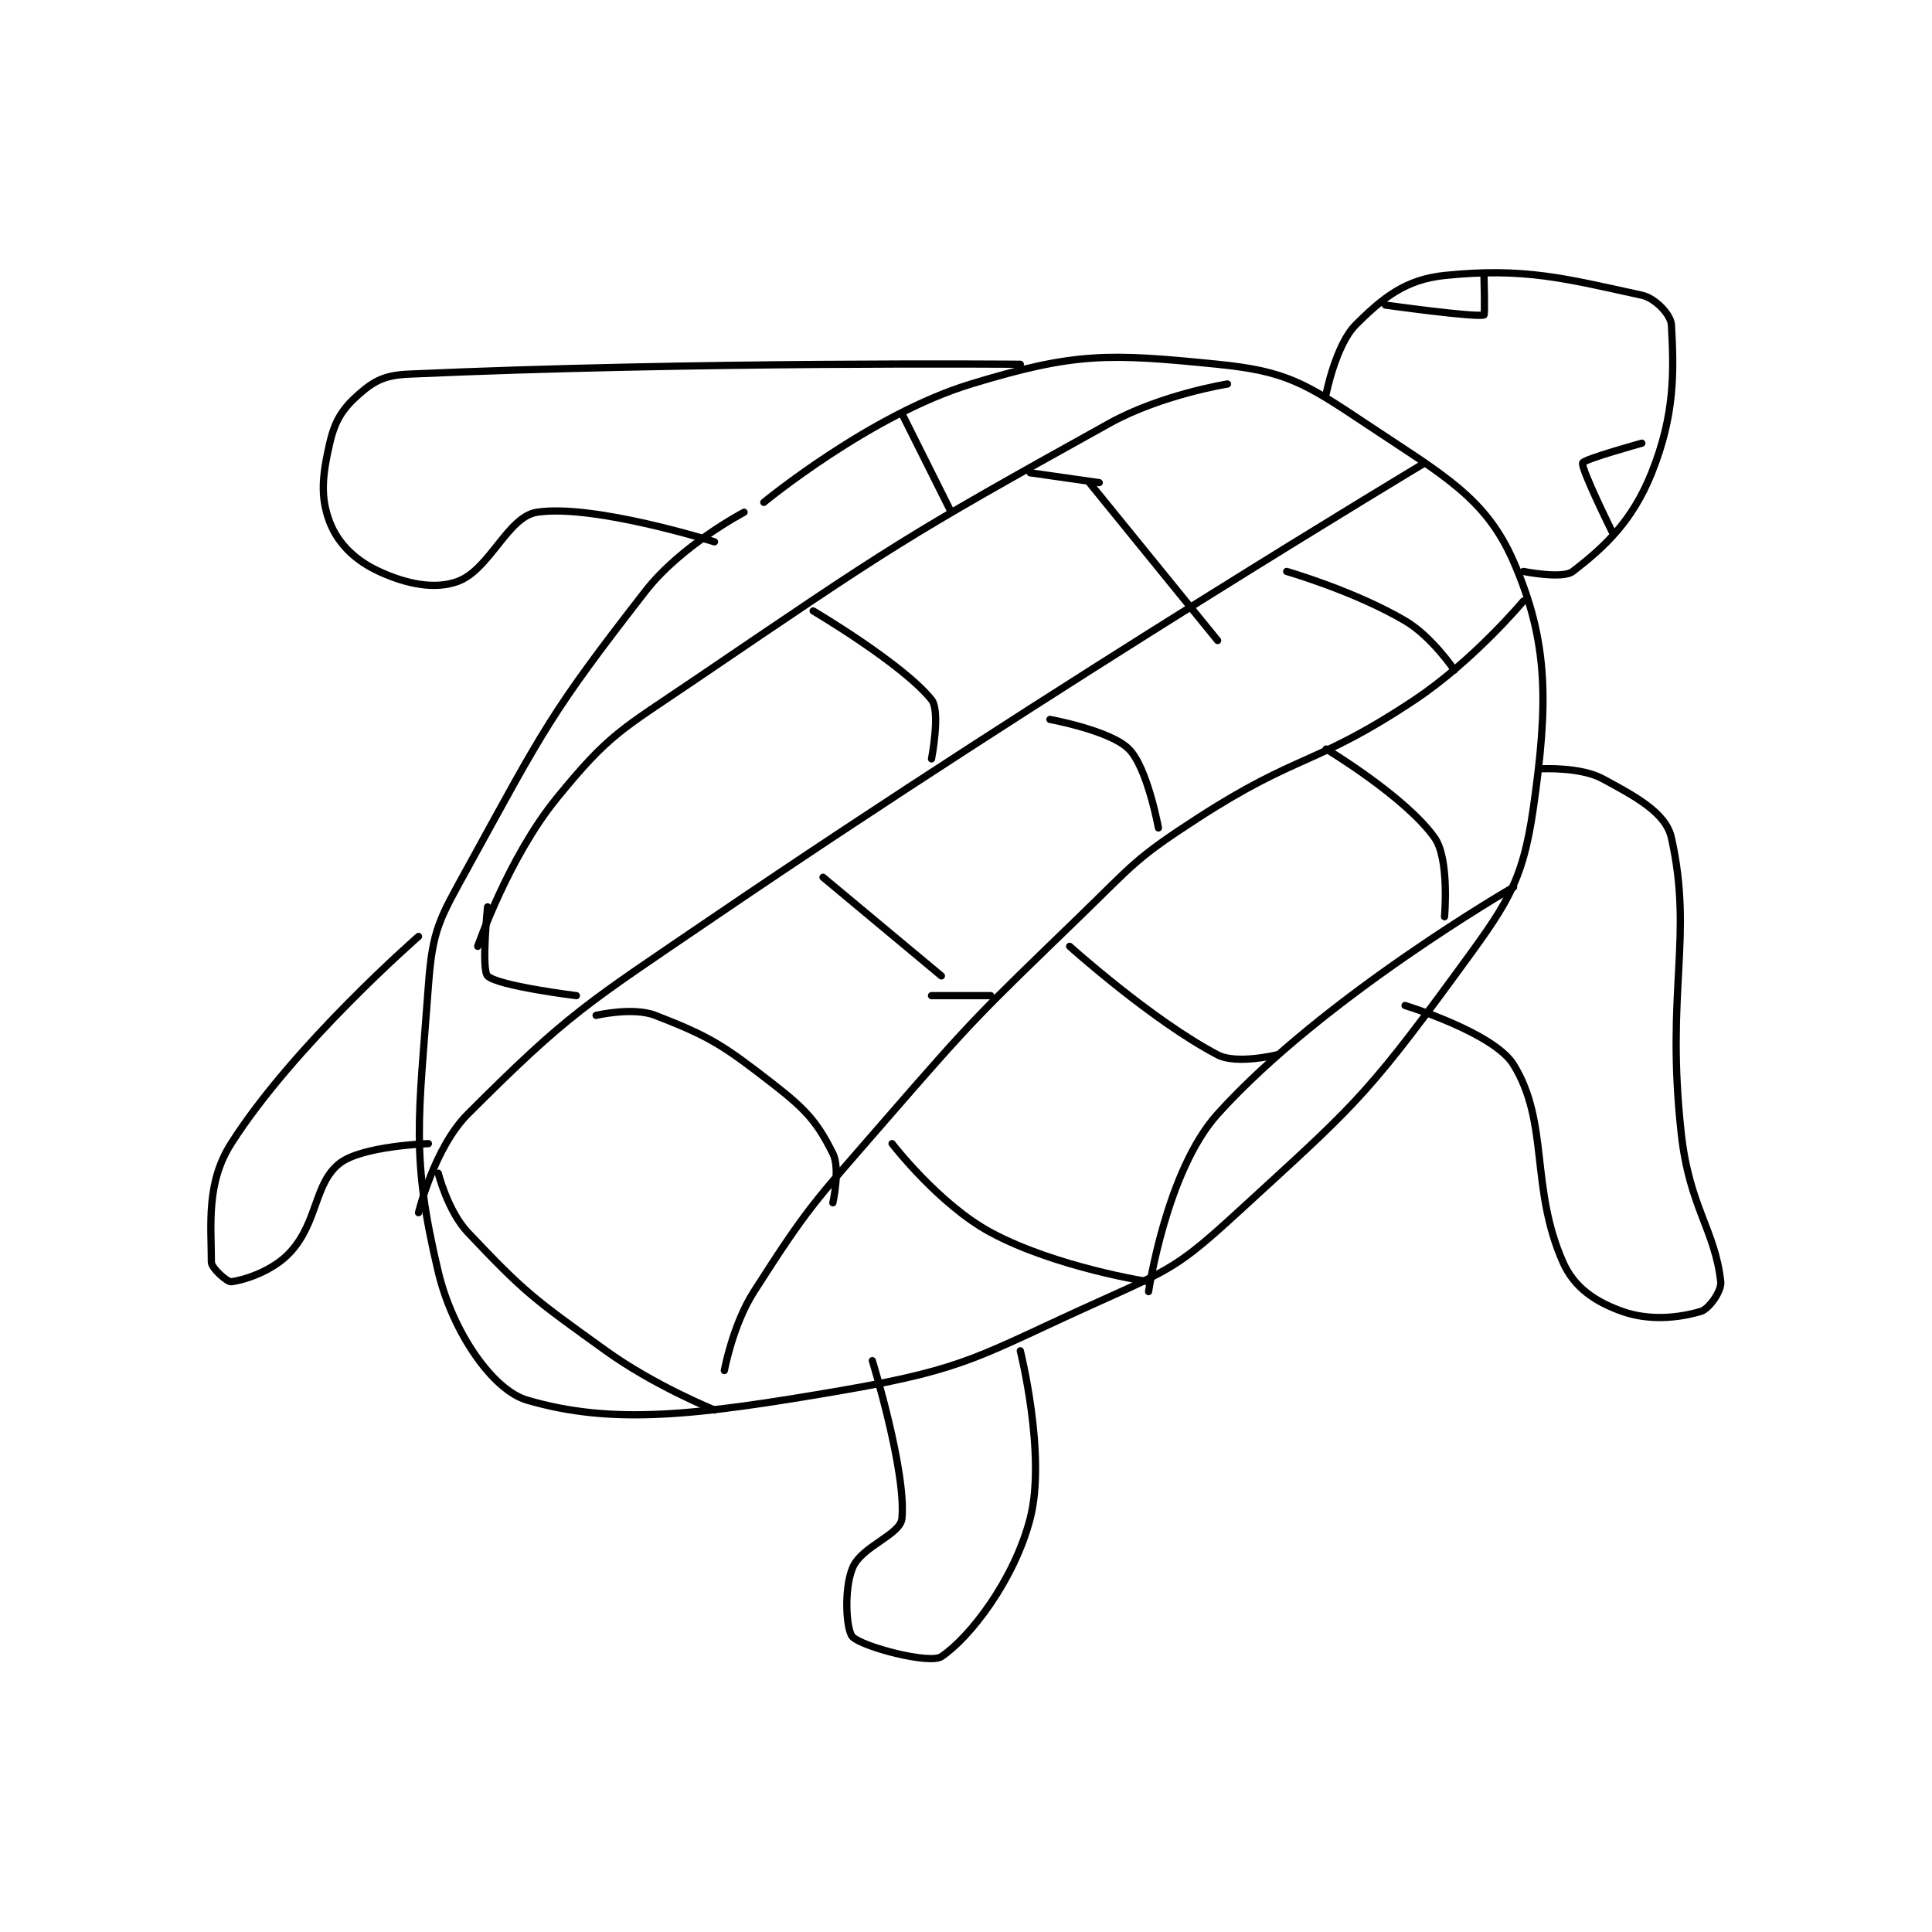 <?xml version="1.0" encoding="utf-8"?>
<!DOCTYPE svg PUBLIC "-//W3C//DTD SVG 1.1//EN" "http://www.w3.org/Graphics/SVG/1.1/DTD/svg11.dtd">
<svg viewBox="0 0 800 800" preserveAspectRatio="xMinYMin meet" xmlns="http://www.w3.org/2000/svg" version="1.1">
<g fill="none" stroke="black" stroke-linecap="round" stroke-linejoin="round" stroke-width="0.734">
<g transform="translate(87.52,114.071) scale(4.085) translate(-155,-162)">
<path id="0" d="M211 185 C211 185 221.765 176.115 232 173 C242.632 169.764 245.968 169.897 257 171 C263.94 171.694 265.862 172.908 272 177 C279.861 182.241 284.158 184.48 287 191 C290.58 199.213 290.509 205.436 289 216 C287.892 223.755 286.202 225.891 281 233 C271.873 245.473 270.564 246.4 259 257 C253.152 262.36 252.295 262.717 245 266 C232.855 271.465 231.78 272.797 219 275 C204.077 277.573 195.695 278.545 187 276 C183.489 274.972 179.446 269.073 178 263 C175.208 251.273 176.012 247.497 177 234 C177.42 228.264 178.094 227.284 181 222 C188.756 207.898 189.348 206.41 199 194 C202.626 189.338 209 186 209 186 "/>
<path id="1" d="M268 174 C268 174 268.996 169.004 271 167 C273.806 164.194 276.095 162.404 280 162 C288.122 161.16 292.324 162.331 300 164 C301.372 164.298 302.943 165.98 303 167 C303.266 171.794 303.348 176.131 301 182 C299.039 186.903 296.253 189.498 293 192 C291.964 192.797 288 192 288 192 "/>
<path id="2" d="M237 171 C237 171 203.961 170.703 175 172 C172.624 172.106 171.542 172.651 170 174 C168.315 175.474 167.538 176.669 167 179 C166.244 182.276 166.024 184.461 167 187 C167.845 189.197 169.589 190.887 172 192 C174.792 193.288 177.683 193.869 180 193 C183.228 191.789 185.04 186.455 188 186 C193.719 185.12 206 189 206 189 "/>
<path id="3" d="M290 212 C290 212 293.818 211.825 296 213 C299.415 214.839 302.438 216.473 303 219 C305.246 229.109 302.39 234.508 304 249 C304.826 256.433 307.415 258.738 308 264 C308.105 264.946 306.804 266.759 306 267 C303.783 267.665 300.773 267.99 298 267 C295.301 266.036 293.15 264.614 292 262 C288.658 254.405 290.623 247.887 287 242 C284.995 238.742 276 236 276 236 "/>
<path id="4" d="M176 229 C176 229 163.355 240.013 157 250 C154.451 254.006 155 258.25 155 262 C155 262.625 156.627 264.047 157 264 C158.359 263.83 161.237 262.924 163 261 C165.818 257.926 165.418 254.029 168 252 C170.262 250.223 177 250 177 250 "/>
<path id="5" d="M237 271 C237 271 239.655 281.586 238 288 C236.386 294.253 231.872 300.086 229 302 C227.799 302.801 221.018 301.018 220 300 C219.352 299.352 219.095 295.173 220 293 C220.916 290.801 224.842 289.661 225 288 C225.454 283.234 222 272 222 272 "/>
<path id="6" d="M258 173 C258 173 251.289 174.062 246 177 C225.011 188.661 224.177 189.308 204 203 C196.509 208.083 195.345 208.44 190 215 C185.086 221.031 182 230 182 230 "/>
<path id="7" d="M278 181 C278 181 241.106 203.113 206 227 C192.879 235.928 191.238 236.762 181 247 C177.587 250.413 176 257 176 257 "/>
<path id="8" d="M288 195 C288 195 282.943 201.038 277 205 C266.907 211.728 265.292 210.341 255 217 C248.613 221.132 248.557 221.617 243 227 C232.663 237.014 232.442 237.127 223 248 C216.038 256.017 215.504 256.4 210 265 C207.844 268.369 207 273 207 273 "/>
<path id="9" d="M287 224 C287 224 267.709 235.133 257 247 C251.799 252.763 250 265 250 265 "/>
<path id="10" d="M225 176 L230 186 "/>
<path id="11" d="M216 196 C216 196 225.097 201.371 228 205 C228.937 206.171 228 211 228 211 "/>
<path id="12" d="M183 226 C183 226 182.352 232.352 183 233 C184.018 234.018 192 235 192 235 "/>
<path id="13" d="M194 237 C194 237 197.737 236.12 200 237 C205.553 239.159 206.862 240.004 212 244 C215.371 246.622 216.452 247.905 218 251 C218.774 252.548 218 256 218 256 "/>
<path id="14" d="M217 223 L229 233 "/>
<path id="15" d="M234 235 L228 235 "/>
<path id="16" d="M240 207 C240 207 246.111 208.111 248 210 C249.889 211.889 251 218 251 218 "/>
<path id="17" d="M242 230 C242 230 250.355 237.519 257 241 C258.92 242.006 263 241 263 241 "/>
<path id="18" d="M268 210 C268 210 276.064 214.841 279 219 C280.524 221.16 280 227 280 227 "/>
<path id="19" d="M264 192 C264 192 270.86 193.976 276 197 C278.732 198.607 281 202 281 202 "/>
<path id="20" d="M244 183 L257 199 "/>
<path id="21" d="M250 264 C250 264 240.601 262.554 234 259 C228.757 256.177 224 250 224 250 "/>
<path id="22" d="M206 277 C206 277 199.935 274.553 195 271 C187.707 265.749 186.812 265.154 181 259 C178.965 256.845 178 253 178 253 "/>
<path id="23" d="M245 183 L238 182 "/>
<path id="24" d="M274 165 C274 165 283.098 166.271 284 166 C284.112 165.966 284 162 284 162 "/>
<path id="25" d="M297 188 C297 188 293.811 181.567 294 181 C294.126 180.622 300 179 300 179 "/>
</g>
</g>
</svg>
